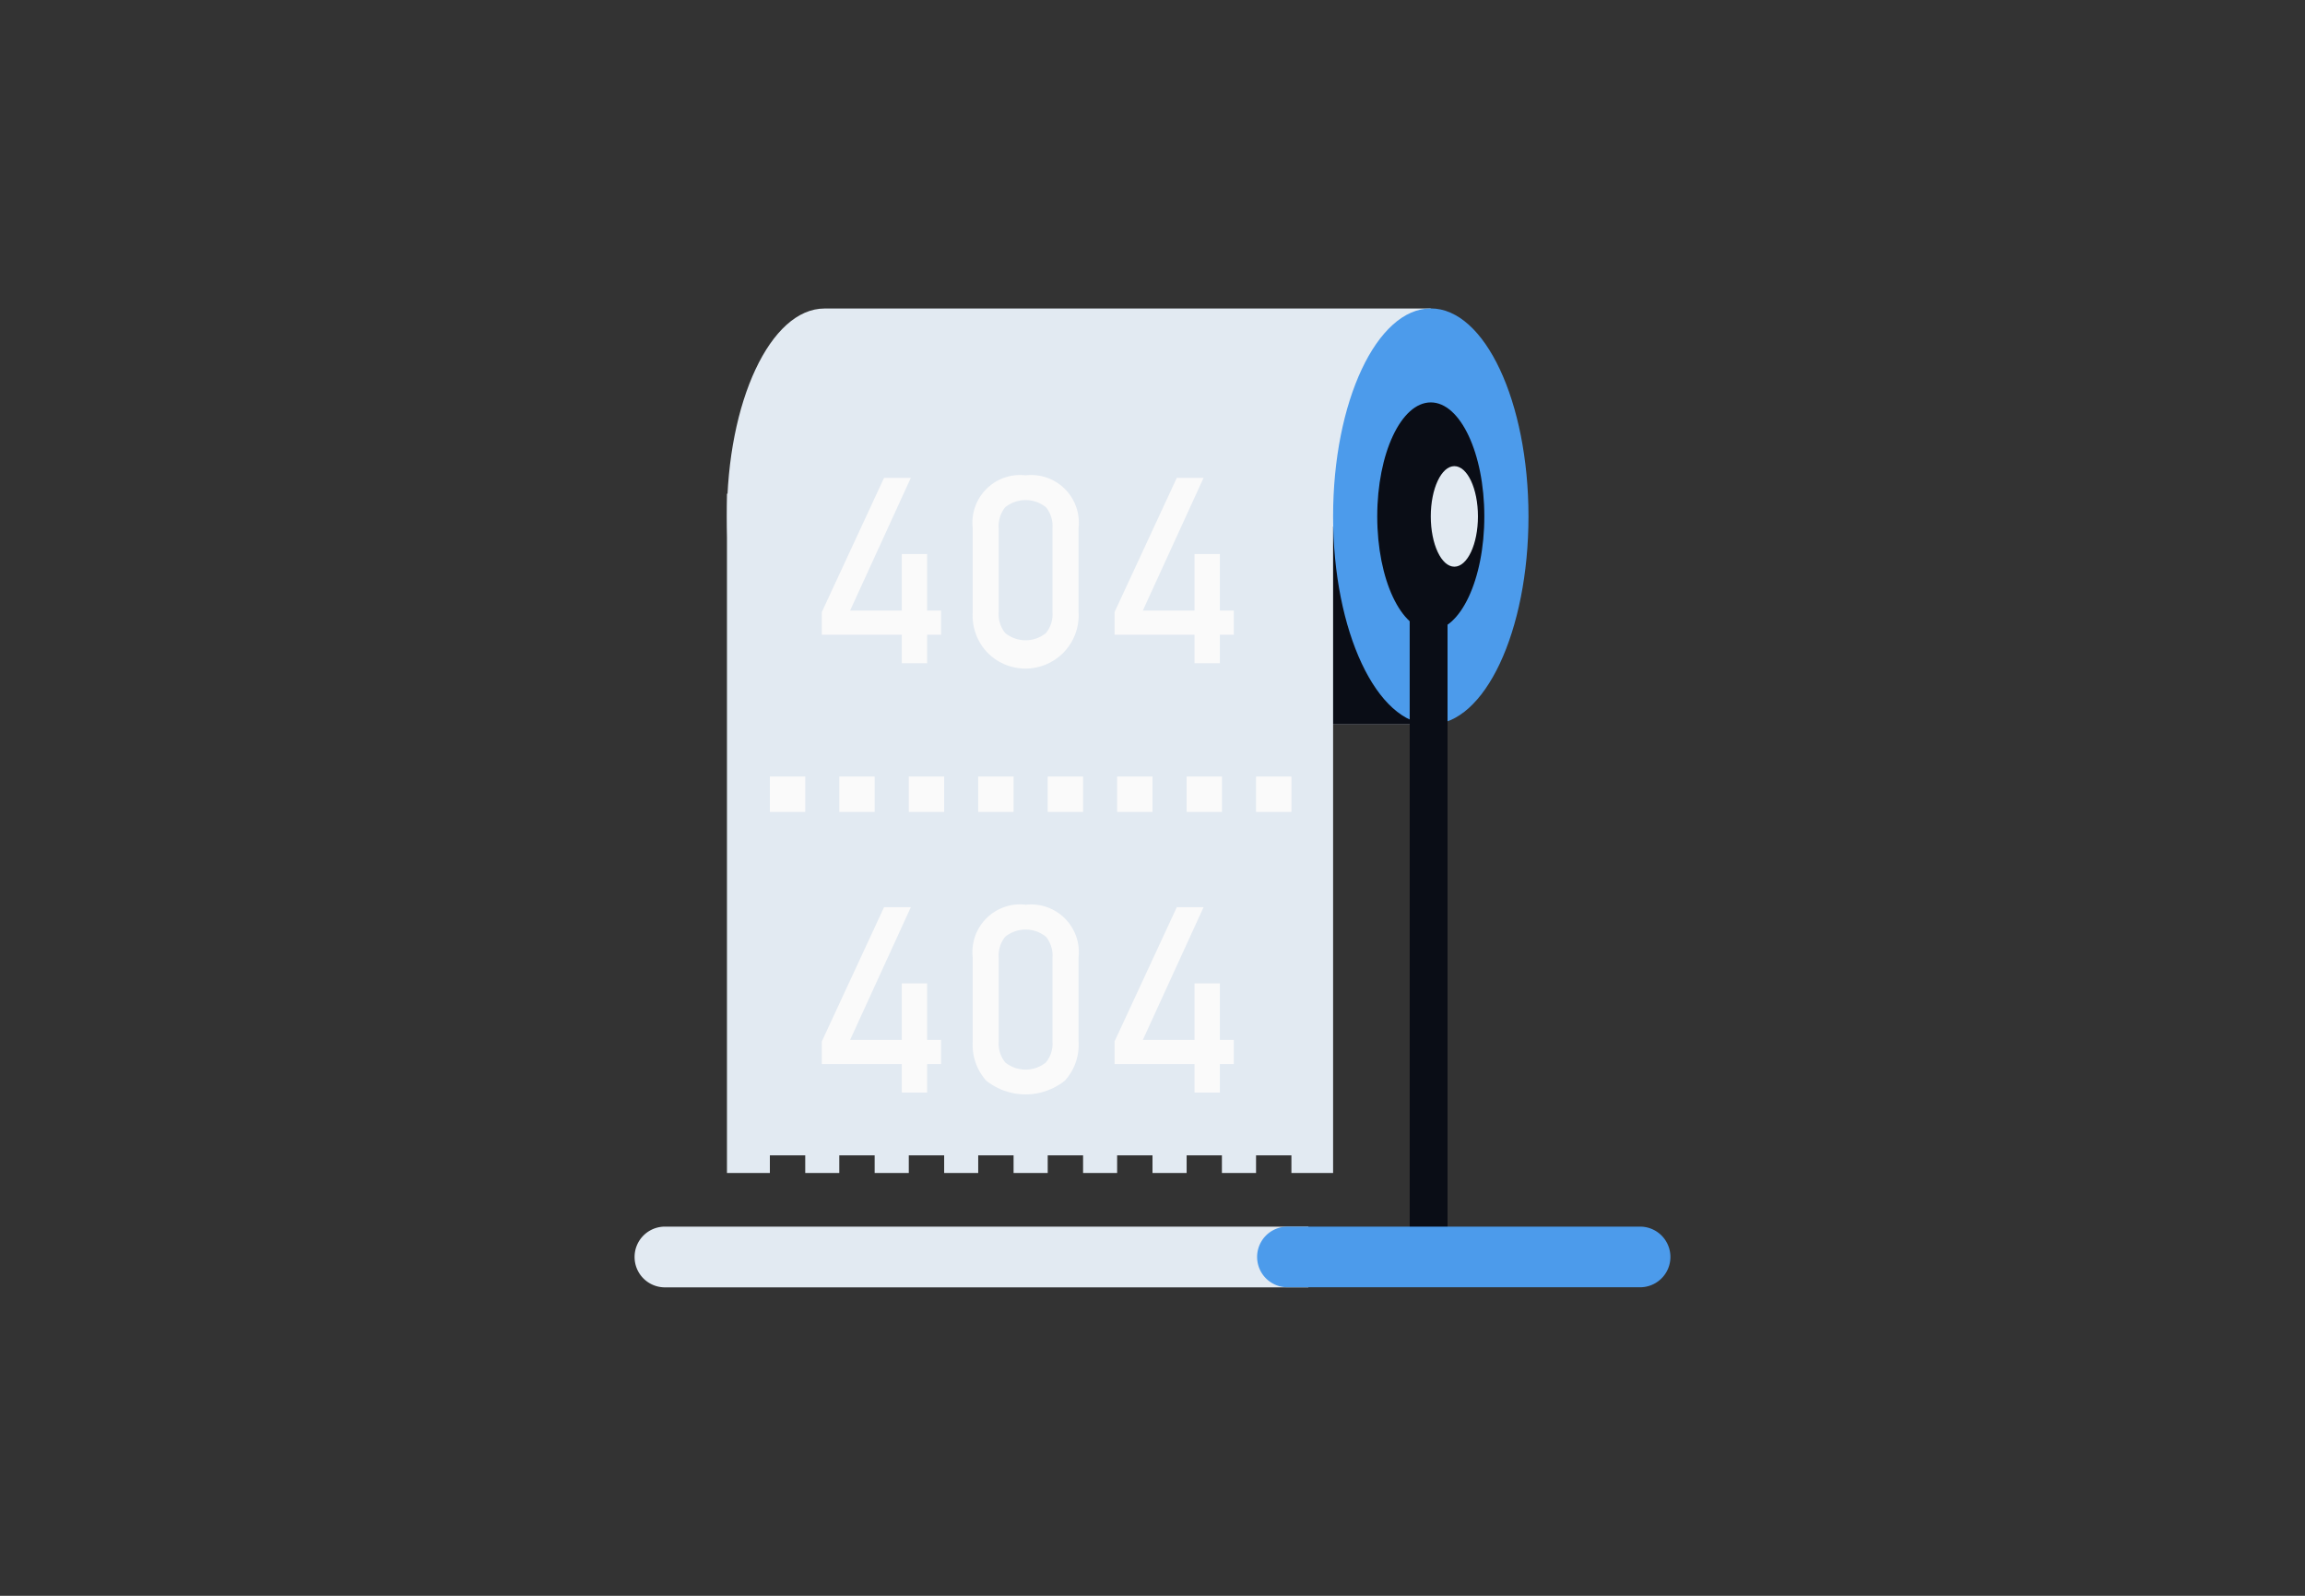 <svg id="Layer_1" data-name="Layer 1" xmlns="http://www.w3.org/2000/svg" viewBox="0 0 260 180"><rect x="0" y="0" width="260" height="180" fill="#333333" stroke="none"/><title>Flat Web Illustrations Pack - Scene 1</title><path d="M93,34.8c-6.08,0-11,10.5-11,23.45s4.93,23.46,11,23.46h68.38V34.8Z" fill="#e2eaf2"/><path d="M147.27,60.8l4.64-2.13s.74,15.63,8.72,20.57v2.47h-17Z" fill="#0a0d16"/><polygon points="82 55.69 82 130.32 82 132.31 86.84 132.31 86.84 130.32 90.83 130.32 90.83 132.31 94.67 132.31 94.67 130.32 98.66 130.32 98.66 132.31 102.51 132.31 102.51 130.32 106.5 130.32 106.5 132.31 110.34 132.31 110.34 130.32 114.33 130.32 114.33 132.31 118.18 132.31 118.18 130.32 122.17 130.32 122.17 132.31 126.01 132.31 126.01 130.32 130 130.32 130 132.31 133.85 132.31 133.85 130.32 137.83 130.32 137.83 132.31 141.68 132.31 141.68 130.32 145.67 130.32 145.67 132.31 150.37 132.31 150.37 130.32 150.37 55.69 82 55.69" fill="#e2eaf2"/><ellipse cx="161.39" cy="58.25" rx="11.02" ry="23.46" fill="#4C9BEB"/><ellipse cx="161.39" cy="58.25" rx="6.04" ry="12.86" fill="#0a0d16"/><rect x="86.84" y="87.59" width="3.99" height="3.99" fill="#fafafa"/><rect x="94.67" y="87.59" width="3.99" height="3.99" fill="#fafafa"/><rect x="102.51" y="87.59" width="3.99" height="3.99" fill="#fafafa"/><rect x="110.34" y="87.59" width="3.99" height="3.99" fill="#fafafa"/><rect x="118.18" y="87.59" width="3.99" height="3.99" fill="#fafafa"/><rect x="126.01" y="87.59" width="3.99" height="3.99" fill="#fafafa"/><rect x="133.85" y="87.59" width="3.99" height="3.99" fill="#fafafa"/><rect x="141.68" y="87.59" width="3.99" height="3.99" fill="#fafafa"/><path d="M163.28,138.51V59.32a2.14,2.14,0,1,0-4.27,0v79.19a2.14,2.14,0,1,0,4.27,0Z" fill="#0a0d16"/><path d="M75,138.36h72.58a0,0,0,0,1,0,0v6.85a0,0,0,0,1,0,0H75a3.42,3.42,0,0,1-3.42-3.42v0A3.42,3.42,0,0,1,75,138.36Z" fill="#e2eaf2"/><path d="M185,138.36H145.22a3.42,3.42,0,1,0,0,6.84H185a3.42,3.42,0,0,0,0-6.84Z" fill="#4C9BEB"/><ellipse cx="164.05" cy="58.25" rx="2.66" ry="5.67" fill="#e2eaf2"/><polygon points="104.58 110.93 101.72 110.93 101.72 117.3 95.89 117.3 102.74 102.33 99.72 102.33 92.7 117.47 92.7 120.02 101.72 120.02 101.72 123.24 104.58 123.24 104.58 120.02 106.15 120.02 106.15 117.3 104.58 117.3 104.58 110.93" fill="#fafafa"/><path d="M115.72,102.05a5.38,5.38,0,0,0-6,5.94v9.51a6.06,6.06,0,0,0,1.51,4.38,7.11,7.11,0,0,0,8.9,0,6,6,0,0,0,1.53-4.39V108a5.38,5.38,0,0,0-6-5.94Zm3,15.45a3.37,3.37,0,0,1-.74,2.34,3.66,3.66,0,0,1-4.59,0,3.37,3.37,0,0,1-.74-2.34V108a3.36,3.36,0,0,1,.73-2.33,3.65,3.65,0,0,1,4.61,0,3.36,3.36,0,0,1,.73,2.33Z" fill="#fafafa"/><polygon points="137.6 110.93 134.74 110.93 134.74 117.3 128.91 117.3 135.76 102.33 132.74 102.33 125.72 117.47 125.72 120.02 134.74 120.02 134.74 123.24 137.6 123.24 137.6 120.02 139.17 120.02 139.17 117.3 137.6 117.3 137.6 110.93" fill="#fafafa"/><polygon points="104.58 62.5 101.72 62.5 101.72 68.87 95.89 68.87 102.74 53.9 99.72 53.9 92.7 69.04 92.7 71.59 101.72 71.59 101.72 74.81 104.58 74.81 104.58 71.59 106.15 71.59 106.15 68.87 104.58 68.87 104.58 62.5" fill="#fafafa"/><path d="M115.72,53.62a5.38,5.38,0,0,0-6,5.94v9.51a6.06,6.06,0,0,0,1.51,4.38,6,6,0,0,0,10.43-4.38V59.56a5.38,5.38,0,0,0-6-5.94Zm3,15.45a3.37,3.37,0,0,1-.74,2.34,3.66,3.66,0,0,1-4.59,0,3.37,3.37,0,0,1-.74-2.34V59.56a3.4,3.4,0,0,1,.73-2.34,3.68,3.68,0,0,1,4.61,0,3.4,3.4,0,0,1,.73,2.34Z" fill="#fafafa"/><polygon points="137.6 68.87 137.6 62.5 134.74 62.5 134.74 68.87 128.91 68.87 135.76 53.9 132.74 53.9 125.72 69.04 125.72 71.59 134.74 71.59 134.74 74.81 137.6 74.81 137.6 71.59 139.17 71.59 139.17 68.87 137.6 68.87" fill="#fafafa"/></svg>